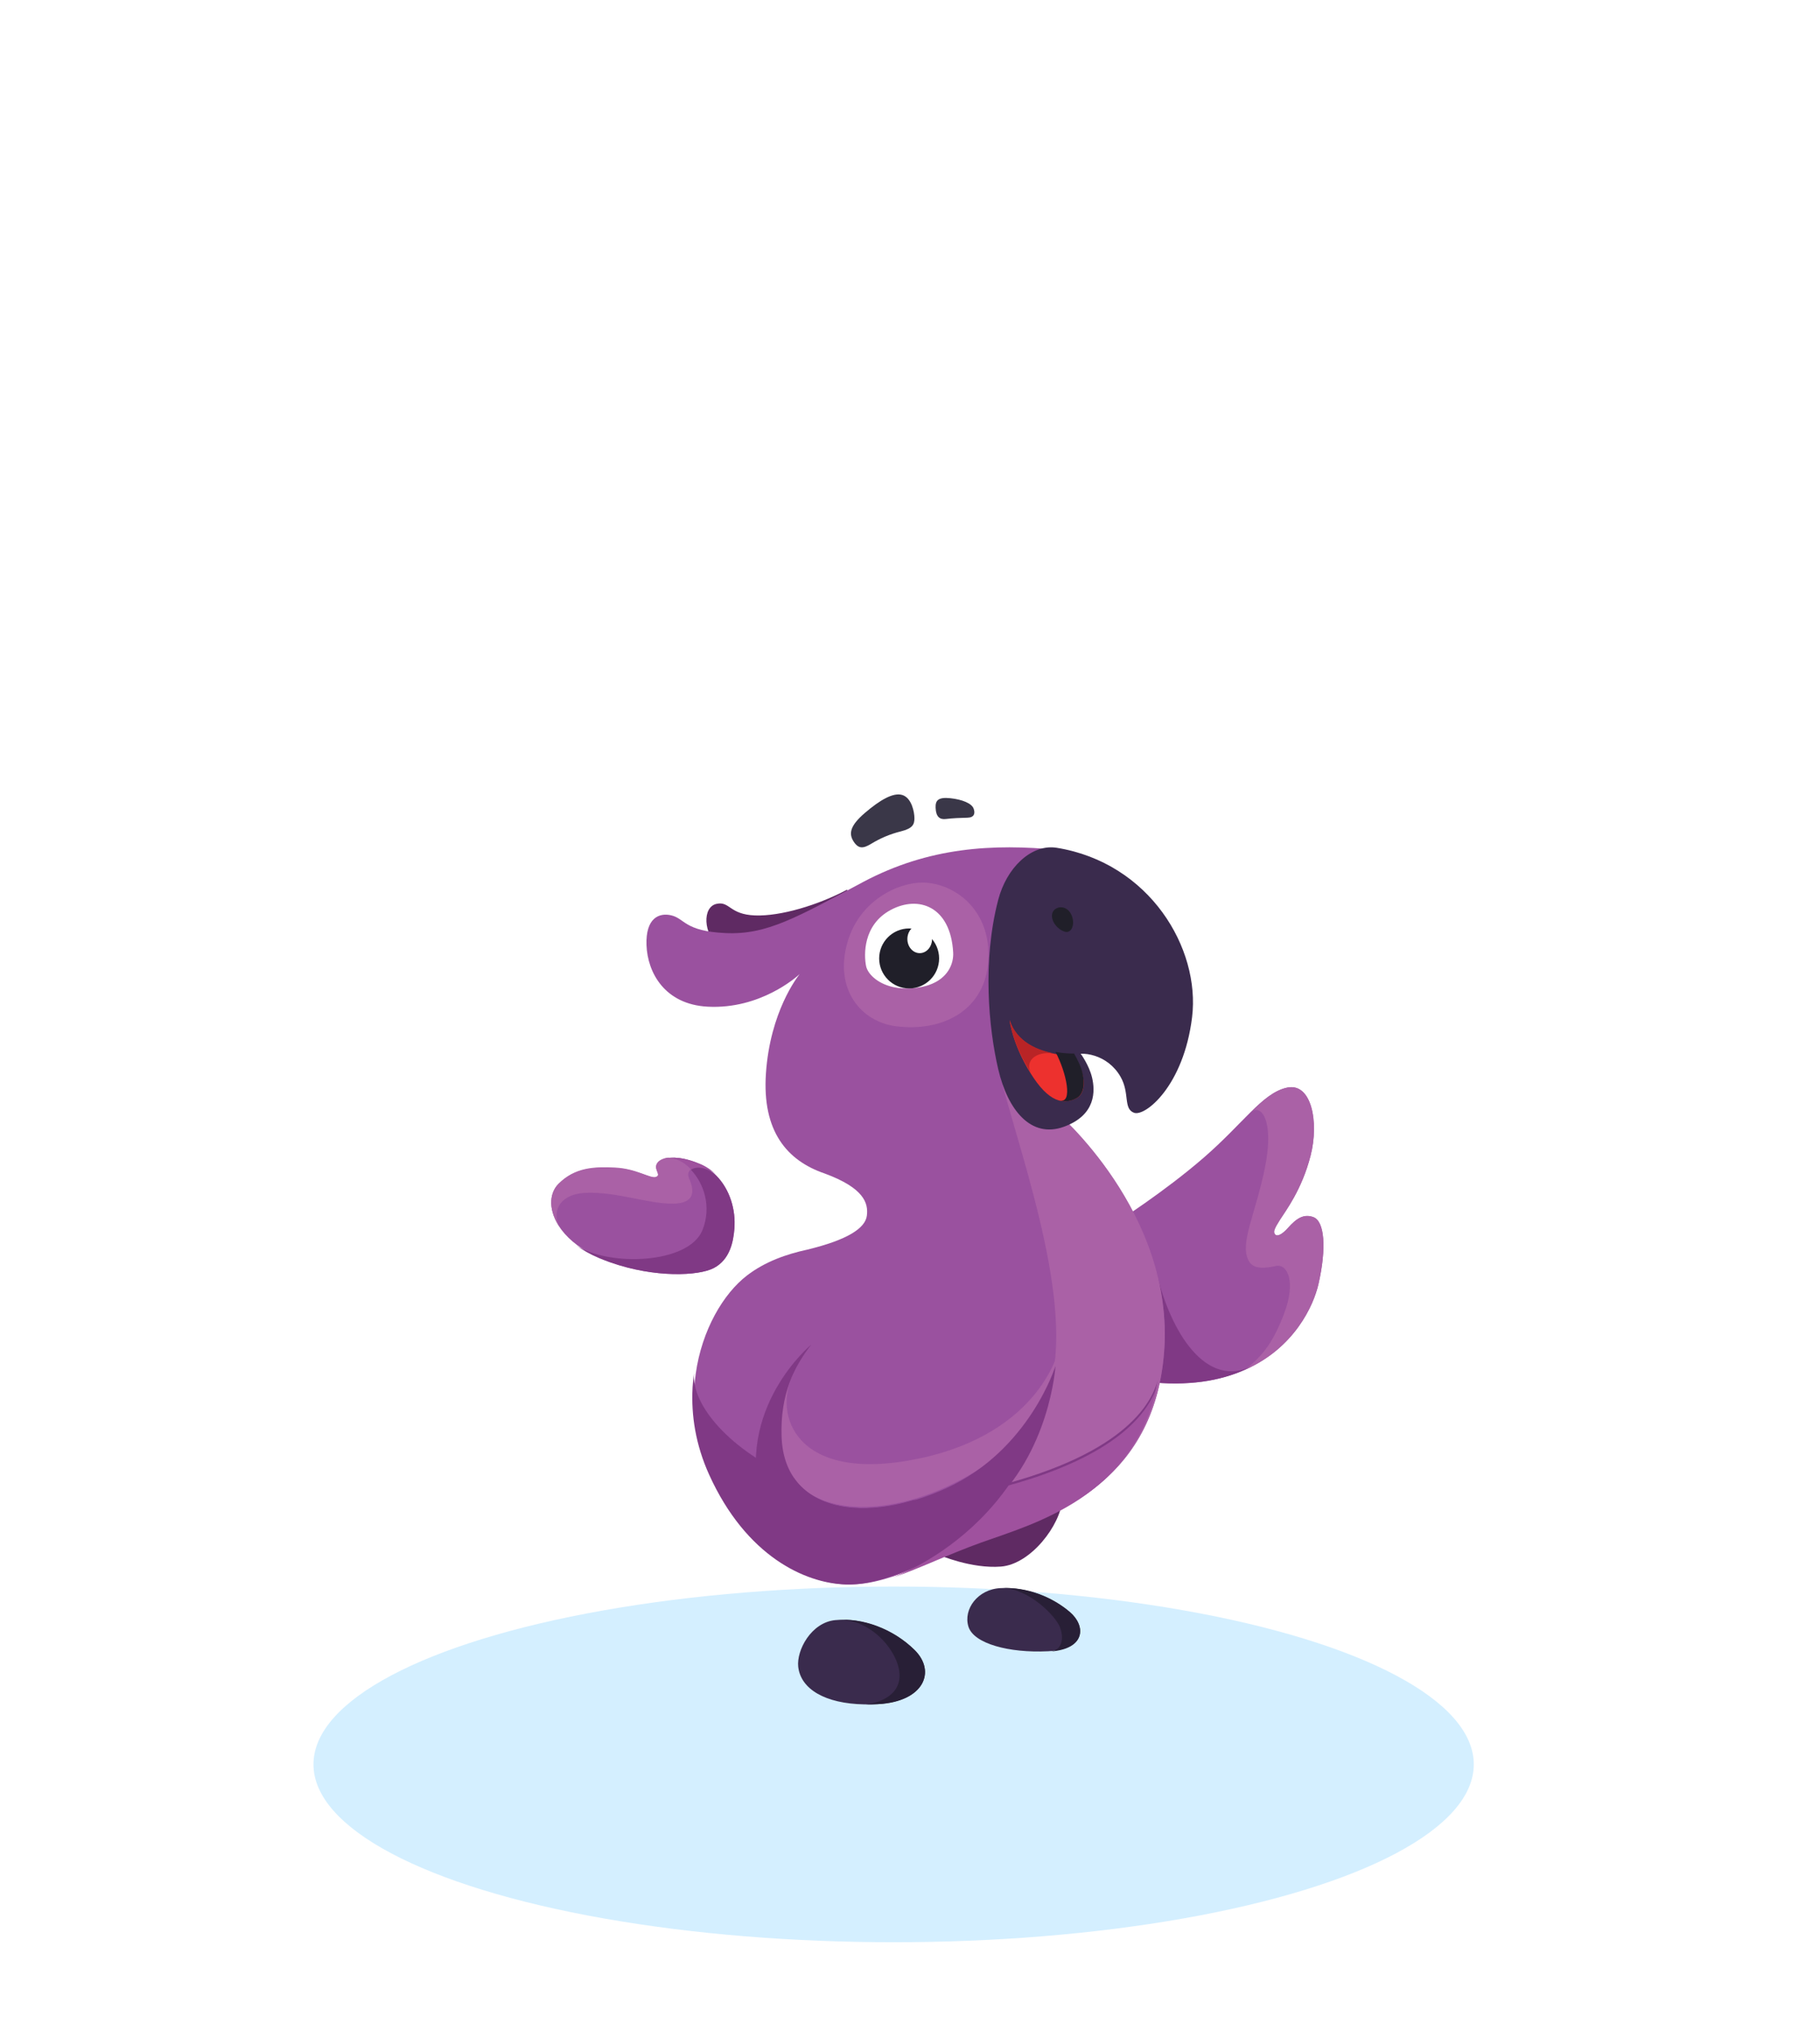 <svg width="389" height="434" viewBox="0 0 389 434" fill="none" xmlns="http://www.w3.org/2000/svg">
<g filter="url(#filter0_d_904_156)">
<ellipse cx="190" cy="365" rx="124" ry="38" fill="#D4EFFF"/>
</g>
<g filter="url(#filter1_dd_904_156)">
<path fill-rule="evenodd" clip-rule="evenodd" d="M170.231 121.052C160.366 130.742 144.597 137.016 126.828 137.016C106.334 137.016 88.501 128.67 79.317 116.365C72.727 119.169 65.249 120.753 57.323 120.753C30.787 120.753 9.276 103.006 9.276 81.114C9.276 59.222 30.787 41.475 57.323 41.475C61.543 41.475 65.636 41.924 69.535 42.767C79.303 25.146 117.536 12 163.213 12C194.796 12 222.82 18.285 240.336 27.989C249.872 21.832 262.39 18.098 276.099 18.098C298.133 18.098 317.09 27.744 325.531 41.587C326.768 41.513 328.017 41.475 329.278 41.475C356.586 41.475 378.724 59.222 378.724 81.114C378.724 103.006 356.586 120.753 329.278 120.753C319.567 120.753 310.511 118.509 302.871 114.633C290.262 127.88 263.587 137.016 232.718 137.016C207.136 137.016 184.434 130.742 170.231 121.052Z" fill="white"/>
</g>
<path d="M156.963 262.548C156.748 265.269 156.041 269.145 152.561 270.953C149.356 272.626 140.111 273.087 130.684 269.754C130.553 269.71 130.423 269.664 130.298 269.615C129.62 269.369 128.942 269.101 128.26 268.812C126.354 268.003 124.733 267.066 123.373 266.057C123.373 266.055 123.369 266.055 123.369 266.055C122 265.033 120.898 263.941 120.049 262.829C119.961 262.715 119.881 262.601 119.803 262.488C117.214 258.867 117.253 255.085 119.399 252.983C122.93 249.517 126.955 249.353 131.522 249.573C136.089 249.791 139.024 251.936 140.22 251.55C141.403 251.17 139.932 250.142 140.329 248.967C140.359 248.883 140.394 248.802 140.442 248.724C140.709 248.239 141.279 247.833 142.113 247.595C143.714 247.139 146.285 247.312 149.571 248.747C150.924 249.339 152.104 250.175 153.096 251.183C153.11 251.197 153.124 251.209 153.135 251.222C155.975 254.133 157.289 258.45 156.963 262.548Z" fill="#9A519F"/>
<path d="M281.803 274.377C280.766 278.936 276.681 287.998 266.14 292.664C260.807 295.027 253.821 296.269 244.738 295.235C217.704 292.162 238.52 261.239 238.52 261.239C238.52 261.239 248.82 254.715 257.373 247.278C261.551 243.641 264.626 240.273 267.281 237.653C270.061 234.906 272.386 232.978 275.05 232.4C280.264 231.268 281.974 239.676 280.099 246.953C278.226 254.227 274.76 258.708 273.516 260.659C272.379 262.446 271.982 263.227 272.452 263.781C272.934 264.35 274.051 263.751 275.271 262.379C277.132 260.283 278.661 259.361 280.68 260.078C283.103 260.945 283.57 266.621 281.803 274.377Z" fill="#9A519F"/>
<path d="M267.796 291.814C267.259 292.104 266.708 292.382 266.131 292.642C260.913 295.024 254.077 296.275 245.188 295.233C242.11 294.874 239.669 294.133 237.756 293.109L236.897 283.115L247.278 272.24C250.217 284.517 257.732 296.97 267.796 291.814Z" fill="#803985"/>
<path d="M181.058 190.094C174.83 193.403 166.84 195.807 161.367 195.603C155.891 195.398 156.004 192.545 153.201 193.117C149.981 193.776 150.431 199.709 153.488 202.001C156.542 204.291 175.201 201.509 175.201 201.509L181.881 194.51L181.058 190.094Z" fill="#5F2A63"/>
<path d="M247.28 272.168C241.974 251.508 225.851 237.79 225.851 237.79L225.935 222.458L226.159 181.595C212.25 180.257 198.553 180.974 184.436 188.48C170.324 195.985 163.937 199.786 155.077 199.375C146.219 198.963 146.419 196.257 143.435 195.574C140.925 194.997 137.976 196.086 138.181 201.944C138.39 207.803 142.063 214.618 151.264 215.1C162.527 215.693 170.309 208.696 170.921 208.138C170.42 208.755 164.608 216.202 163.71 229.325C162.859 241.732 168.216 247.994 176.25 250.74C176.253 250.74 176.254 250.741 176.257 250.743C184.691 253.853 185.614 257.084 185.28 259.748C184.946 262.409 181.221 264.911 172.52 267.018C168.149 267.966 163.562 269.542 159.663 272.532C154.639 276.384 150.007 284.151 148.697 293.564V293.576C148.554 294.562 148.453 295.568 148.395 296.592C148.392 296.653 148.388 296.72 148.383 296.782C148.067 302.578 149.041 308.866 151.918 315.181C159.873 332.651 172.546 338.261 181.035 338.55C184.169 338.655 187.355 337.989 190.719 336.888C190.725 336.888 190.725 336.886 190.726 336.886C196.476 335.012 202.744 331.881 210.163 329.217C221.067 325.289 242.941 319.62 247.945 295.183V295.18C248.344 293.243 248.635 291.187 248.806 289.008C249.27 283.024 248.622 277.376 247.28 272.168Z" fill="#9A519F"/>
<path d="M181.224 201.034C183.956 192.047 192.62 188.156 198.113 188.623C204.545 189.17 211.818 194.714 211.241 205.171C210.666 215.629 201.787 220.54 191.605 219.296C183.938 218.362 178.126 211.224 181.224 201.034Z" fill="#AA61A6"/>
<path d="M248.803 288.919C246.456 318.781 221.675 325.086 209.794 329.344C202.303 332.023 195.974 335.171 190.172 337.053C201.311 332.678 221.63 319.839 225.37 291.71C228.155 270.786 215.027 238.531 212.582 224.483C210.14 210.438 215.663 207.428 215.663 207.428L225.721 222.028L225.636 237.438C225.636 237.438 251.15 259.057 248.803 288.919Z" fill="#AA61A6"/>
<path d="M281.811 274.324C280.785 278.877 276.741 287.929 266.301 292.588C269.49 289.806 271.778 287.685 274.432 280.757C277.089 273.821 275.143 270.02 272.77 270.497C271.008 270.849 267.928 271.539 266.839 269.308C264.954 265.454 268.357 259.523 270.4 249.311C272.439 239.097 269.346 235.823 267.433 237.648C270.183 234.905 272.486 232.977 275.125 232.4C280.289 231.271 281.983 239.669 280.128 246.936C278.27 254.201 274.838 258.675 273.605 260.626C272.482 262.409 272.086 263.19 272.555 263.744C273.029 264.31 274.138 263.711 275.346 262.344C277.187 260.25 278.704 259.327 280.703 260.044C283.099 260.907 283.565 266.576 281.811 274.324Z" fill="#AA61A6"/>
<path d="M226.413 287.989C226.413 287.989 222.764 306.118 196.409 311.652C170.05 317.187 165.008 302.205 169.671 293.332C169.671 293.332 163.01 300.874 167.769 312.848C172.527 324.819 192.03 324.916 209.537 313.753C227.047 302.588 227.1 286.559 227.1 286.559L226.413 287.989Z" fill="#AA61A6"/>
<path d="M143.928 257.193C138.733 257.294 131.739 254.584 125.21 254.877C118.937 255.162 117.936 259.605 119.797 262.444C117.215 258.811 117.255 255.013 119.394 252.904C122.92 249.427 126.932 249.261 131.489 249.48C136.046 249.701 138.973 251.855 140.166 251.468C141.346 251.085 139.878 250.054 140.276 248.875C140.505 248.187 141.279 247.62 142.517 247.388C144.225 247.229 146.112 248.18 147.67 249.832C147.122 250.256 146.923 250.961 147.31 251.855C148.564 254.733 148.326 257.104 143.928 257.193Z" fill="#AA61A6"/>
<path d="M200.723 332.255C200.723 332.255 207.598 335.233 213.938 334.735C220.279 334.241 226.68 325.929 227.095 320.285C227.51 314.641 201.257 328.904 201.257 329.215C201.255 329.526 200.723 332.255 200.723 332.255Z" fill="#5F2A63"/>
<path d="M187.531 364.129C186.556 364.179 185.619 364.195 184.718 364.179C176.382 364.02 171.149 360.938 170.61 356.145C170.217 352.616 173.379 346.679 178.516 346.175C183.971 345.634 190.689 347.938 195.433 352.539C200.175 357.144 197.488 363.588 187.531 364.129Z" fill="#3A2B4D"/>
<path d="M224.38 352.8C224.372 352.803 224.366 352.803 224.36 352.803C224.242 352.814 224.117 352.819 223.993 352.828C223.957 352.828 223.919 352.831 223.889 352.831C215.779 353.223 208.117 351.239 206.985 347.554C205.851 343.855 208.968 339.536 213.932 339.331C219.181 339.113 224.642 341.092 228.601 344.4C232.111 347.337 232.146 352.253 224.38 352.8Z" fill="#3A2B4D"/>
<path d="M198.512 210.477C197.189 210.931 195.568 211.197 193.598 211.197C192.527 211.197 191.54 211.072 190.653 210.85C187.431 210.058 185.447 208.049 185.114 206.427C184.641 204.132 184.399 197.626 190.382 194.428C196.361 191.227 203.192 193.699 203.728 203.539C203.856 205.891 202.636 209.072 198.512 210.477Z" fill="white"/>
<path d="M182.414 179.757C181.342 178.06 181.758 176.35 184.882 173.677C188.005 171.006 190.935 169.226 192.903 169.883C194.869 170.542 195.447 173.523 195.447 174.84C195.447 176.155 195.062 177.007 192.594 177.629C190.126 178.249 188.142 179.118 186.194 180.301C184.514 181.318 183.484 181.448 182.414 179.757Z" fill="#3A3748"/>
<path d="M199.972 172.585C199.917 171.07 200.475 170.278 203.099 170.554C205.721 170.83 207.68 171.672 208.091 172.757C208.486 173.799 208.234 174.685 206.797 174.72C205.362 174.752 203.53 174.822 202.199 174.994C200.871 175.167 200.044 174.547 199.972 172.585Z" fill="#3A3748"/>
<path d="M254.791 217.355C252.987 232.061 244.752 238.639 242.39 237.771C240.03 236.904 241.528 233.592 239.482 230.041C238.115 227.676 236.051 226.256 233.987 225.598C232.955 225.269 231.928 225.127 230.986 225.154C230.986 225.154 232.793 227.595 233.421 230.28C234.053 232.961 234.366 238.243 227.367 240.766C220.364 243.289 215.405 237.219 213.357 228.465C211.316 219.711 209.927 205.381 213.357 192.259C215.161 185.381 220.314 180.552 225.432 181.092C225.567 181.105 225.702 181.123 225.835 181.144C245.718 184.352 256.592 202.649 254.791 217.355Z" fill="#3A2B4D"/>
<path d="M230.058 234.679C228.829 235.297 227.599 235.489 226.334 235.137C224.62 234.653 222.849 233.172 220.955 230.371C220.836 230.195 220.723 230.023 220.613 229.851C220.565 229.77 220.514 229.687 220.452 229.602C220.401 229.522 220.348 229.449 220.301 229.368C216.336 223.07 215.795 217.979 215.795 217.979C217.304 222.678 221.697 224.517 225.428 225.182C226.996 225.462 228.445 225.535 229.512 225.52C229.512 225.52 230.48 227.055 231.066 228.545C231.653 230.037 232.285 233.557 230.058 234.679Z" fill="#ED312E"/>
<path d="M228.308 199.089C229.667 198.619 229.701 196.031 228.464 194.65C226.989 193.005 224.196 194.082 224.973 196.504C225.506 198.177 227.419 199.398 228.308 199.089Z" fill="#201F29"/>
<path d="M230.1 234.653C228.904 235.297 227.706 235.497 226.472 235.13V235.124C229.365 235.911 227.955 229.213 225.593 224.762C227.119 225.052 228.53 225.128 229.569 225.114C229.569 225.114 230.511 226.712 231.078 228.264C231.652 229.817 232.267 233.484 230.1 234.653Z" fill="#201F29"/>
<path d="M162.85 321.815L178.056 332.382C178.056 332.382 197.357 334.528 210.922 322.496C224.488 310.463 225.593 291.872 225.593 291.872C225.593 291.872 220.057 309.794 202.37 317.935C185.167 325.849 167.674 323.284 167.056 307.066C166.699 297.718 169.91 291.81 173.391 287.312C173.391 287.312 156.834 300.928 162.85 321.815Z" fill="#803985"/>
<path d="M204.732 319.42C201.492 320.053 198.318 320.407 195.221 320.519C184.365 323.8 174.339 322.518 169.692 315.815C156.245 310.062 147.714 300.279 148.337 293.342C148.196 294.333 148.094 295.347 148.036 296.375C148.034 296.438 148.03 296.502 148.026 296.564C147.709 302.393 148.681 308.713 151.554 315.062C159.498 332.619 172.155 338.259 180.63 338.549C183.758 338.655 186.941 337.985 190.302 336.882C190.305 336.882 190.305 336.879 190.308 336.879C196.048 334.994 202.309 331.846 209.719 329.167C220.605 325.222 242.448 319.521 247.448 294.957C245.435 302.289 236.243 313.241 204.732 319.42Z" fill="#803985"/>
<path d="M187.717 364.129C186.76 364.179 185.84 364.195 184.956 364.179C187.437 363.962 192.085 362.575 192.263 358.267C192.476 353.149 185.98 345.523 178.868 346.175C184.222 345.634 190.818 347.938 195.475 352.539C200.13 357.144 197.492 363.588 187.717 364.129Z" fill="#281F36"/>
<path d="M224.517 352.88C226.977 352.614 227.455 350.111 226.568 347.734C225.636 345.238 219.792 339.388 214.288 339.331C219.427 339.111 224.773 341.102 228.648 344.43C232.085 347.385 232.119 352.33 224.517 352.88Z" fill="#281F36"/>
<path d="M225.593 225.129C220.865 224.413 219.059 227.118 220.379 229.283C216.345 223.032 215.795 217.979 215.795 217.979C217.33 222.643 221.798 224.468 225.593 225.129Z" fill="#B92426"/>
<path d="M247.448 295.604C242.453 320.009 220.613 325.675 209.73 329.595C202.578 332.168 196.5 335.166 190.925 337.053C197.857 334.219 208.025 328.179 215.581 317.396C238.441 311.1 245.687 301.976 247.448 295.604Z" fill="#9F519E"/>
<path d="M153.244 251.139C151.337 249.295 148.943 249.08 147.874 249.892C146.308 248.265 144.41 247.326 142.693 247.485C144.316 247.183 146.716 247.441 149.71 248.731C151.067 249.315 152.251 250.14 153.244 251.139Z" fill="#9F519E"/>
<path d="M156.963 262.546C156.745 265.268 156.033 269.146 152.524 270.954C149.296 272.626 139.97 273.086 130.468 269.754C130.337 269.709 130.206 269.663 130.08 269.615C129.398 269.368 128.712 269.1 128.025 268.813C126.105 268.004 124.469 267.066 123.098 266.058C130.043 270.697 147.204 270.138 150.145 262.833C152.155 257.825 150.428 252.827 147.686 249.958C148.76 249.136 151.167 249.354 153.082 251.22C152.084 250.208 150.894 249.374 149.53 248.783C146.522 247.478 144.11 247.217 142.478 247.522C142.315 247.538 142.151 247.558 141.989 247.596C143.605 247.138 146.197 247.313 149.51 248.747C150.876 249.338 152.062 250.175 153.062 251.184C153.076 251.198 153.092 251.209 153.103 251.221C155.969 254.132 157.291 258.449 156.963 262.546Z" fill="#803985"/>
<path d="M200.722 204.789C200.722 208.329 197.853 211.197 194.316 211.197C190.779 211.197 187.911 208.329 187.911 204.789C187.911 201.254 190.779 198.385 194.316 198.385C197.853 198.385 200.722 201.254 200.722 204.789Z" fill="#201F29"/>
<path d="M199.215 200.646C199.215 202.31 198.036 203.66 196.579 203.66C195.123 203.66 193.94 202.31 193.94 200.646C193.94 198.981 195.123 197.631 196.579 197.631C198.035 197.631 199.215 198.981 199.215 200.646Z" fill="white"/>
<g filter="url(#filter2_d_904_156)">
<circle cx="8.138" cy="8.138" r="8.138" transform="matrix(0.213 -0.977 -0.977 -0.213 295.901 200.371)" fill="white" fill-opacity="0.85" shape-rendering="crispEdges"/>
</g>
<g filter="url(#filter3_d_904_156)">
<circle cx="16.188" cy="16.188" r="16.188" transform="matrix(0.213 -0.977 -0.977 -0.213 318.63 168.535)" fill="white" fill-opacity="0.85" shape-rendering="crispEdges"/>
</g>
<defs>
<filter id="filter0_d_904_156" x="48" y="320" width="286" height="114" filterUnits="userSpaceOnUse" color-interpolation-filters="sRGB">
<feFlood flood-opacity="0" result="BackgroundImageFix"/>
<feColorMatrix in="SourceAlpha" type="matrix" values="0 0 0 0 0 0 0 0 0 0 0 0 0 0 0 0 0 0 127 0" result="hardAlpha"/>
<feOffset dx="1" dy="12"/>
<feGaussianBlur stdDeviation="9.5"/>
<feComposite in2="hardAlpha" operator="out"/>
<feColorMatrix type="matrix" values="0 0 0 0 0 0 0 0 0 0 0 0 0 0 0 0 0 0 0.15 0"/>
<feBlend mode="normal" in2="BackgroundImageFix" result="effect1_dropShadow_904_156"/>
<feBlend mode="normal" in="SourceGraphic" in2="effect1_dropShadow_904_156" result="shape"/>
</filter>
<filter id="filter1_dd_904_156" x="0.276" y="0" width="388.448" height="149.016" filterUnits="userSpaceOnUse" color-interpolation-filters="sRGB">
<feFlood flood-opacity="0" result="BackgroundImageFix"/>
<feColorMatrix in="SourceAlpha" type="matrix" values="0 0 0 0 0 0 0 0 0 0 0 0 0 0 0 0 0 0 127 0" result="hardAlpha"/>
<feOffset dx="2" dy="4"/>
<feGaussianBlur stdDeviation="4"/>
<feComposite in2="hardAlpha" operator="out"/>
<feColorMatrix type="matrix" values="0 0 0 0 0 0 0 0 0 0 0 0 0 0 0 0 0 0 0.25 0"/>
<feBlend mode="normal" in2="BackgroundImageFix" result="effect1_dropShadow_904_156"/>
<feColorMatrix in="SourceAlpha" type="matrix" values="0 0 0 0 0 0 0 0 0 0 0 0 0 0 0 0 0 0 127 0" result="hardAlpha"/>
<feOffset dy="-3"/>
<feGaussianBlur stdDeviation="4.5"/>
<feComposite in2="hardAlpha" operator="out"/>
<feColorMatrix type="matrix" values="0 0 0 0 0 0 0 0 0 0 0 0 0 0 0 0 0 0 0.25 0"/>
<feBlend mode="normal" in2="effect1_dropShadow_904_156" result="effect2_dropShadow_904_156"/>
<feBlend mode="normal" in="SourceGraphic" in2="effect2_dropShadow_904_156" result="shape"/>
</filter>
<filter id="filter2_d_904_156" x="261.546" y="158.545" width="62.279" height="62.279" filterUnits="userSpaceOnUse" color-interpolation-filters="sRGB">
<feFlood flood-opacity="0" result="BackgroundImageFix"/>
<feColorMatrix in="SourceAlpha" type="matrix" values="0 0 0 0 0 0 0 0 0 0 0 0 0 0 0 0 0 0 127 0" result="hardAlpha"/>
<feOffset dx="3" dy="-1"/>
<feGaussianBlur stdDeviation="11.5"/>
<feComposite in2="hardAlpha" operator="out"/>
<feColorMatrix type="matrix" values="0 0 0 0 0 0 0 0 0 0 0 0 0 0 0 0 0 0 0.2 0"/>
<feBlend mode="normal" in2="BackgroundImageFix" result="effect1_dropShadow_904_156"/>
<feBlend mode="normal" in="SourceGraphic" in2="effect1_dropShadow_904_156" result="shape"/>
</filter>
<filter id="filter3_d_904_156" x="270.076" y="114.077" width="78.382" height="78.382" filterUnits="userSpaceOnUse" color-interpolation-filters="sRGB">
<feFlood flood-opacity="0" result="BackgroundImageFix"/>
<feColorMatrix in="SourceAlpha" type="matrix" values="0 0 0 0 0 0 0 0 0 0 0 0 0 0 0 0 0 0 127 0" result="hardAlpha"/>
<feOffset dx="3" dy="4"/>
<feGaussianBlur stdDeviation="11.5"/>
<feComposite in2="hardAlpha" operator="out"/>
<feColorMatrix type="matrix" values="0 0 0 0 0 0 0 0 0 0 0 0 0 0 0 0 0 0 0.2 0"/>
<feBlend mode="normal" in2="BackgroundImageFix" result="effect1_dropShadow_904_156"/>
<feBlend mode="normal" in="SourceGraphic" in2="effect1_dropShadow_904_156" result="shape"/>
</filter>
</defs>
</svg>
